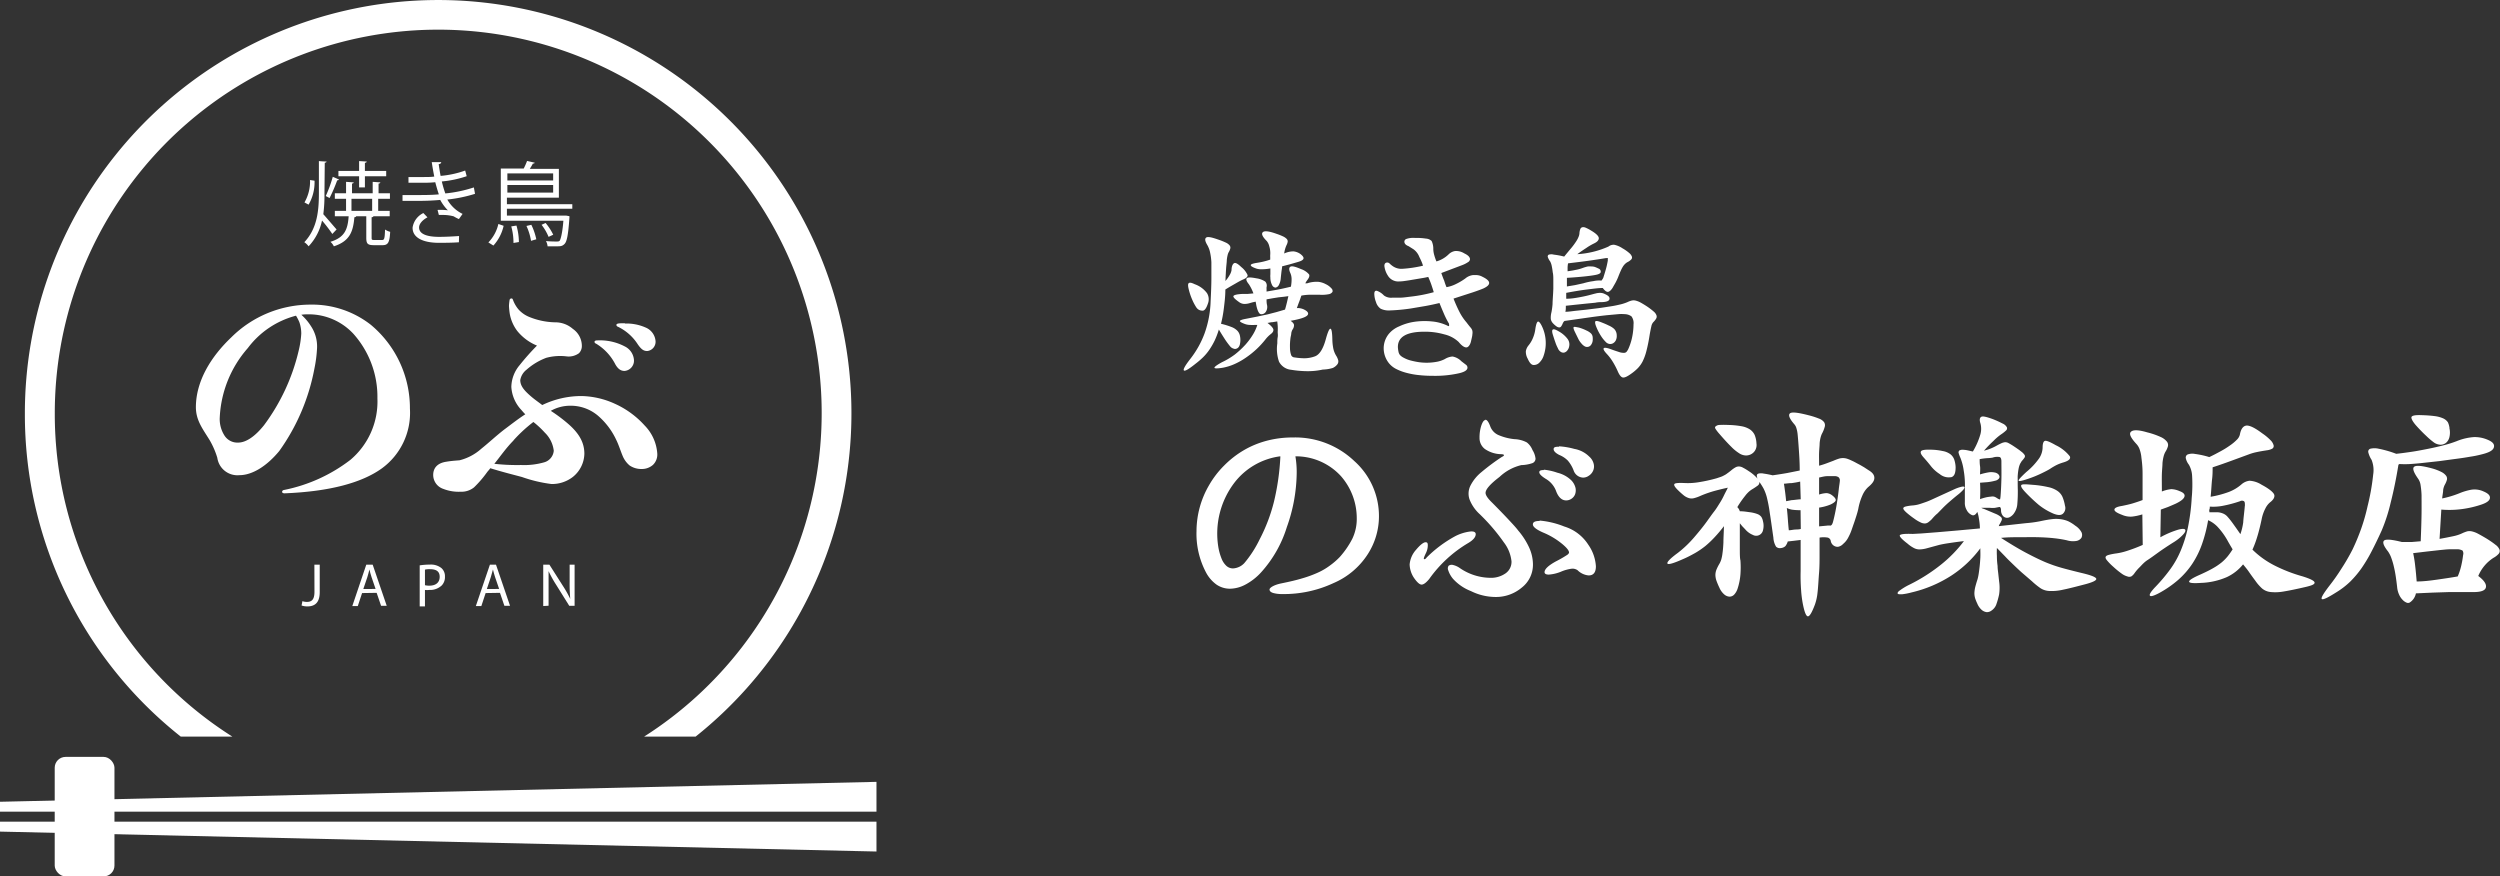 <svg xmlns="http://www.w3.org/2000/svg" viewBox="0 0 327.62 114.86"><rect x="0" y="0" width="327.62" height="114.86" fill="#333333" stroke="none"/><defs><style>.cls-1{fill:#fff;}</style></defs><g id="レイヤー_2" data-name="レイヤー 2"><g id="レイヤー_1-2" data-name="レイヤー 1"><rect class="cls-1" x="7.17" y="99.19" width="7.83" height="15.66" rx="1.42"/><polygon class="cls-1" points="114.86 102.46 0 105.07 0 106.37 114.86 106.37 114.86 102.46"/><polygon class="cls-1" points="114.86 111.59 0 108.98 0 107.68 114.86 107.68 114.86 111.59"/><path class="cls-1" d="M7.18,54.17A50.25,50.25,0,1,1,84.41,96.53h6.75A54.16,54.16,0,1,0,3.26,54.17,53.8,53.8,0,0,0,23.69,96.53h6.76A50,50,0,0,1,7.18,54.17Z"/><path class="cls-1" d="M41.2,74h.7v3.6c0,1.44-.7,1.87-1.63,1.87a2.36,2.36,0,0,1-.75-.12l.11-.57a1.78,1.78,0,0,0,.58.1c.62,0,1-.28,1-1.33Z"/><path class="cls-1" d="M47.45,77.72l-.56,1.7h-.72L48,74h.84l1.84,5.39h-.74l-.58-1.7Zm1.77-.54-.53-1.55c-.12-.35-.2-.68-.28-1h0c-.08.32-.16.65-.27,1l-.53,1.56Z"/><path class="cls-1" d="M55,74.09a8.71,8.71,0,0,1,1.33-.1,2.2,2.2,0,0,1,1.51.45,1.41,1.41,0,0,1,.47,1.12,1.58,1.58,0,0,1-.41,1.15,2.21,2.21,0,0,1-1.65.6,2.38,2.38,0,0,1-.56,0v2.16H55Zm.69,2.6a2.35,2.35,0,0,0,.58.06c.84,0,1.35-.41,1.35-1.16s-.51-1-1.27-1a2.47,2.47,0,0,0-.66.06Z"/><path class="cls-1" d="M63.64,77.72l-.56,1.7h-.72L64.2,74H65l1.84,5.39h-.74l-.58-1.7Zm1.77-.54-.53-1.55c-.12-.35-.2-.68-.28-1h0c-.08.32-.17.65-.28,1l-.52,1.56Z"/><path class="cls-1" d="M71.19,79.42V74H72l1.73,2.72a15.81,15.81,0,0,1,1,1.76h0a22.13,22.13,0,0,1-.08-2.22V74h.65v5.39h-.7l-1.71-2.74a15.61,15.61,0,0,1-1-1.8h0c0,.68,0,1.33,0,2.22v2.31Z"/><path class="cls-1" d="M42.52,25.28a19.91,19.91,0,0,1-.15,2.79c.4.44,1.48,1.71,1.74,2l-.56.59A20.46,20.46,0,0,0,42.2,28.9a7,7,0,0,1-1.76,3.38,2.21,2.21,0,0,0-.56-.54c1.72-1.83,1.91-4.18,1.91-6.46V21.11c.56.05.77.05,1,.06,0,.08-.07.14-.23.15ZM39.9,26.53a5.51,5.51,0,0,0,.73-2.94l.59.09a5.85,5.85,0,0,1-.78,3.14Zm4.53-3a.27.27,0,0,1-.24.1,20.53,20.53,0,0,1-1,2.32l-.5-.26a17.45,17.45,0,0,0,.92-2.52Zm4.27,7.59c0,.28,0,.33.37.33h1c.29,0,.35-.17.39-1.37a2.28,2.28,0,0,0,.67.3c-.07,1.4-.28,1.75-1,1.75H49c-.85,0-1-.21-1-1V28.34H46.67c0,.07-.09.12-.23.13-.16,1.89-.6,3.13-2.69,3.81a1.72,1.72,0,0,0-.45-.59c1.85-.57,2.27-1.59,2.39-3.35H43.88v-.71h1.47V26.05H43.88v-.72h1.47v-1.5l1,.07c0,.08-.07.14-.22.16v1.27h2.71v-1.5l1,.07c0,.08-.07.14-.23.16v1.27h1.49v.72H49.56v1.58h1.51v.71H48.93c0,.07-.09.12-.23.13Zm-1.64-6.56V23.1H44.35v-.7h2.71V21.11l1,.06c0,.08-.07.14-.24.17V22.4h2.79v.7H47.82v1.46Zm-1,1.49v1.58h2.71V26.05Z"/><path class="cls-1" d="M62.25,25.4a18.52,18.52,0,0,1-3.63.75,4.57,4.57,0,0,0,2,1.88l-.48.68a5.8,5.8,0,0,1-.69-.36A5.28,5.28,0,0,0,58,28.17c-.17,0-.33,0-.49,0l-.17-.66a7.41,7.41,0,0,1,1.35.05,6,6,0,0,1-1-1.36,31.4,31.4,0,0,1-3.22.12H52.75v-.76l1.83,0c1,0,2,0,2.93-.09-.13-.37-.33-1.05-.47-1.59-.48.05-1,.07-1.51.07-.65,0-1.48,0-2,0v-.75c.72,0,1.51,0,2,0s.92,0,1.38-.06c-.11-.55-.23-1.21-.33-1.89l1.24,0c0,.14-.11.23-.33.26.07.52.16,1.07.25,1.54a12.61,12.61,0,0,0,3.22-.7l.2.74a14,14,0,0,1-3.26.69,13.87,13.87,0,0,0,.46,1.57,17.33,17.33,0,0,0,3.74-.79Zm-2.11,6.35c-.66.05-1.46.07-2.64.07-2,0-3.46-.64-3.43-2a2.53,2.53,0,0,1,1.41-1.9l.54.56c-.69.37-1.1.87-1.1,1.33,0,.85,1,1.22,2.58,1.23.9,0,1.84-.05,2.66-.11Z"/><path class="cls-1" d="M66,29.59a5.7,5.7,0,0,1-1.34,2.59L64,31.77a5.07,5.07,0,0,0,1.31-2.42Zm9-2.24H66.43v.9H74l.18,0,.44.08a1.29,1.29,0,0,1,0,.24c-.16,2.24-.33,3.09-.64,3.4s-.53.31-1.14.31l-1.08,0a1.78,1.78,0,0,0-.21-.69c.59.06,1.17.06,1.37.06s.32,0,.42-.1.36-.9.49-2.62H65.63V22.09h3a8.43,8.43,0,0,0,.44-1l1,.23c0,.07-.1.12-.24.12-.1.2-.25.45-.4.69h3.81v3.77H66.43v.86H75Zm-2.51-4.63h-6v.93h6Zm-6,2.52h6v-1h-6Zm.8,6.6A7.93,7.93,0,0,0,67,29.67l.68-.11A8,8,0,0,1,68,31.72Zm2.3-.28a7.52,7.52,0,0,0-.6-1.95l.64-.15a7.93,7.93,0,0,1,.65,1.9Zm1.91-2.34a7.41,7.41,0,0,1,1,1.54l-.61.28a6.76,6.76,0,0,0-.92-1.58Z"/><path class="cls-1" d="M30.32,44.2a14.72,14.72,0,0,1,10.34-4.28,12.48,12.48,0,0,1,7.92,2.63,14.22,14.22,0,0,1,5.14,11A9,9,0,0,1,50,61.41c-2.54,1.81-6.66,3-12.71,3.24-.23,0-.32-.1-.32-.19s.06-.22.25-.25a21,21,0,0,0,8.69-3.94,10,10,0,0,0,3.55-8.05,12.39,12.39,0,0,0-3.17-8.5,8,8,0,0,0-5.8-2.53c-.32,0-.64,0-1,.06a7,7,0,0,1,1.26,1.49,4.79,4.79,0,0,1,.8,2.85,17.25,17.25,0,0,1-.35,2.73,27.09,27.09,0,0,1-4.6,10.78c-1.65,2-3.55,3.17-5.23,3.17A2.66,2.66,0,0,1,28.48,60a10.77,10.77,0,0,0-1-2.31c-.92-1.5-1.81-2.6-1.81-4.35C25.69,49.9,27.66,46.73,30.32,44.2ZM29.37,57a2,2,0,0,0,1.84,1c1,0,2.18-.76,3.39-2.28A26.4,26.4,0,0,0,39.13,46a12.47,12.47,0,0,0,.35-2.26,4.51,4.51,0,0,0-.25-1.52,6.11,6.11,0,0,0-.44-.85,11.51,11.51,0,0,0-6.31,4.24,14.81,14.81,0,0,0-3.68,9.07A4,4,0,0,0,29.37,57Z"/><path class="cls-1" d="M68.31,53.71a4.81,4.81,0,0,1-1.3-3,4.55,4.55,0,0,1,1.08-2.85,32.21,32.21,0,0,1,2.28-2.57,6.5,6.5,0,0,1-2.57-1.9,5.22,5.22,0,0,1-1-2.29,9.94,9.94,0,0,1-.1-1,5.53,5.53,0,0,1,.07-.7c0-.19.12-.29.25-.29s.16.07.22.23a4.22,4.22,0,0,0,.7,1.2,3.81,3.81,0,0,0,1.43,1,9.44,9.44,0,0,0,3.39.7,3.48,3.48,0,0,1,2.31.86,2.72,2.72,0,0,1,1.18,2.19,1.34,1.34,0,0,1-.38,1,2.29,2.29,0,0,1-1.65.41,7,7,0,0,0-2.63.19A8.32,8.32,0,0,0,69,48.45a2.19,2.19,0,0,0-.82,1.36c0,.76.51,1.36,1.39,2.12.48.42,1,.77,1.49,1.15a11.81,11.81,0,0,1,5.14-1.18,11,11,0,0,1,4.35,1,11.73,11.73,0,0,1,3.93,2.86,5.82,5.82,0,0,1,1.65,3.61,1.88,1.88,0,0,1-.57,1.56,2.18,2.18,0,0,1-1.46.53A2.71,2.71,0,0,1,82.51,61a3.22,3.22,0,0,1-.89-1.2c-.31-.73-.53-1.49-.88-2.19a9.41,9.41,0,0,0-2.35-3.11,5.51,5.51,0,0,0-3.65-1.33,5.15,5.15,0,0,0-2.56.67,20.18,20.18,0,0,1,2.18,1.62c1.53,1.3,2.22,2.53,2.22,4a4,4,0,0,1-1.52,3.05,4.47,4.47,0,0,1-2.79.92,18.52,18.52,0,0,1-3.87-.92c-1.2-.32-2.6-.67-4.15-1.15-.13.2-.29.35-.41.51a14.48,14.48,0,0,1-1.72,2,2.61,2.61,0,0,1-1.74.57,5.57,5.57,0,0,1-2.31-.38,1.93,1.93,0,0,1-1.3-1.81c0-.85.47-1.55,1.71-1.74.76-.13,1.46-.16,1.74-.19a6.73,6.73,0,0,0,2.86-1.52c1.07-.86,1.93-1.68,3-2.51.89-.66,1.81-1.39,2.76-2C68.66,54.12,68.5,53.93,68.31,53.71Zm-1,4c-1,1-1.8,2.18-2.53,3.07a26.82,26.82,0,0,0,3.52.16,9.47,9.47,0,0,0,3-.35,1.73,1.73,0,0,0,1.27-1.52,3.93,3.93,0,0,0-1.18-2.38,11.61,11.61,0,0,0-1.49-1.39A19,19,0,0,0,67.29,57.71ZM81.88,45.4a2.15,2.15,0,0,1,1.2,1.78,1.35,1.35,0,0,1-1.23,1.43c-.45,0-.83-.2-1.21-.86a6.75,6.75,0,0,0-2.5-2.7c-.16-.06-.23-.15-.23-.25s.1-.19.32-.19A7,7,0,0,1,81.88,45.4Zm0-3a6.17,6.17,0,0,1,2.7.51,2.11,2.11,0,0,1,1.33,1.8A1.22,1.22,0,0,1,84.83,46c-.42,0-.73-.13-1.24-.86A6.36,6.36,0,0,0,81,42.83c-.16-.06-.22-.15-.22-.25s.09-.16.28-.19S81.62,42.36,81.91,42.36Z"/><path class="cls-1" d="M161.2,45.38c-.28-.34-.52-.67-.73-1s-.46-.72-.74-1.2a10.49,10.49,0,0,1-.55,1.45,9.58,9.58,0,0,1-.68,1.18,6.52,6.52,0,0,1-.83,1,10.38,10.38,0,0,1-1,.86c-.88.71-1.39,1-1.52.88s.14-.62.84-1.52a12.4,12.4,0,0,0,1.86-3.32,13.61,13.61,0,0,0,.8-4.24c.06-1.19.1-2.2.1-3s0-1.54,0-2.1a8.35,8.35,0,0,0-.19-1.38,3.28,3.28,0,0,0-.33-.85c-.31-.52-.37-.84-.17-1s.72-.05,1.6.26a8.84,8.84,0,0,1,1,.4,1.32,1.32,0,0,1,.48.36.47.47,0,0,1,.09.39,1.76,1.76,0,0,1-.2.48,1.44,1.44,0,0,0-.15.39,4.44,4.44,0,0,0-.11.66c0,.28-.06.65-.09,1.08s-.06,1-.09,1.66a4.13,4.13,0,0,0,.56-.79,1.83,1.83,0,0,0,.24-.62c0-.55.18-.85.36-.93s.49.1.91.51a2.82,2.82,0,0,1,.84,1.07c0,.19-.14.37-.51.53s-.64.31-1,.52-.87.49-1.41.83c0,.92-.11,1.75-.2,2.49a15.86,15.86,0,0,1-.37,2,10,10,0,0,1,1.34.41,2.11,2.11,0,0,1,.8.5,1.36,1.36,0,0,1,.35.71,2.54,2.54,0,0,1,0,1,1,1,0,0,1-.16.41.61.61,0,0,1-.3.23.47.47,0,0,1-.37,0A.87.87,0,0,1,161.2,45.38Zm-4.46-5.15a6.63,6.63,0,0,1-.52-1,8,8,0,0,1-.43-1.28c-.12-.47-.13-.75,0-.85s.35-.06.79.15a3.43,3.43,0,0,1,1.59,1.16,1.53,1.53,0,0,1,.15,1.3c-.21.65-.44,1-.71,1S157,40.65,156.74,40.23Zm16.61,8.2a8.94,8.94,0,0,1-2.19.21,13.25,13.25,0,0,1-1.95-.18,2,2,0,0,1-1.6-1.07,5.11,5.11,0,0,1-.22-2.39c0-.29,0-.56.05-.81s0-.48,0-.68a6.57,6.57,0,0,0-.06-1.39l-.61.1c-.2,0-.42.07-.67.1.47.36.73.65.77.85s-.07.42-.35.62a3.92,3.92,0,0,0-.7.71,11.31,11.31,0,0,1-1.16,1.26,11.66,11.66,0,0,1-1.39,1.11,9.07,9.07,0,0,1-1.51.85,6.86,6.86,0,0,1-1.51.47c-.72.12-1.09.11-1.1,0s.33-.37,1-.73a9.74,9.74,0,0,0,1.67-1,11.52,11.52,0,0,0,1.39-1.29,9.31,9.31,0,0,0,1-1.35,5.66,5.66,0,0,0,.56-1.24l-.11,0h-.14a7.23,7.23,0,0,1-.77,0,2.1,2.1,0,0,1-.66-.14c-.42-.16-.62-.29-.6-.38s.28-.19.78-.28l1.53-.3,1.31-.28,1.16-.3,1.13-.33c.1-.34.18-.65.25-.94s.13-.57.19-.82l-.6.08-.66.07-.76.12-.84.15c0,.22,0,.46.06.73a1.16,1.16,0,0,1-.19.95.67.67,0,0,1-.45.26.72.72,0,0,1-.19,0,.4.4,0,0,1-.21-.16,1.63,1.63,0,0,1-.2-.4,4.21,4.21,0,0,1-.19-.75l-.06-.33-.41.09-.32.09a2.32,2.32,0,0,1-.78.12,1.21,1.21,0,0,1-.67-.25c-.54-.38-.79-.64-.73-.78s.44-.24,1.15-.28l.7,0,.77-.07a5.93,5.93,0,0,0-.59-1.19c-.31-.38-.41-.64-.29-.79s.54-.14,1.25,0a2.89,2.89,0,0,1,1.18.43.79.79,0,0,1,.17.74,1.64,1.64,0,0,0,0,.25c0,.1,0,.2,0,.32l1.42-.25q.78-.15,1.77-.39a5,5,0,0,0,.09-1.06,2,2,0,0,0-.15-.7c-.21-.45-.21-.74,0-.86s.66,0,1.38.31a2.41,2.41,0,0,1,1.06.7c.1.19,0,.44-.22.73a2.21,2.21,0,0,0-.27.44l.23,0,.23-.07a4.08,4.08,0,0,1,1.22-.13,2.67,2.67,0,0,1,1,.31,2.23,2.23,0,0,1,.73.54.46.46,0,0,1,.15.47.73.73,0,0,1-.52.31,4.51,4.51,0,0,1-1.24.06H172c-.36,0-.84,0-1.46.12-.09.27-.18.54-.29.82s-.2.55-.3.81a2,2,0,0,1,.92.18c.45.22.63.44.53.67s-.55.44-1.34.63l-.4.09-.53.1c.3.21.45.4.45.58a1,1,0,0,1-.21.59,1.57,1.57,0,0,0-.15.44c0,.21-.08.43-.11.68s-.05.49-.06.73,0,.42,0,.55a2.85,2.85,0,0,0,.16.94.5.5,0,0,0,.44.29,9,9,0,0,0,1.32.11,4.11,4.11,0,0,0,1.32-.24c.63-.21,1.11-1,1.45-2.25q.38-1.38.6-1.38c.16,0,.24.46.26,1.38a7,7,0,0,0,.13,1.23,3,3,0,0,0,.42,1,2.31,2.31,0,0,1,.22.52.65.65,0,0,1-.1.52,1.6,1.6,0,0,1-.61.49A4.88,4.88,0,0,1,173.35,48.43Zm-3.19-14.12-1.14.33-1,.26c0,.22-.06.46-.09.73s-.06.54-.09.83a2.15,2.15,0,0,1-.26.91.6.6,0,0,1-.43.32.55.55,0,0,1-.43-.3,2.11,2.11,0,0,1-.24-1,2,2,0,0,1,0-.44c0-.22,0-.47,0-.77a6.82,6.82,0,0,1-1.13.11,2.3,2.3,0,0,1-.67-.08c-.52-.18-.77-.33-.77-.46s.3-.23.9-.32a9.43,9.43,0,0,0,1.65-.41v-.33a2.48,2.48,0,0,1,0-.29,3,3,0,0,0-.12-1.11,1.71,1.71,0,0,0-.34-.71c-.56-.56-.73-.94-.51-1.15s.81-.14,1.76.2a7.82,7.82,0,0,1,.91.36,1.58,1.58,0,0,1,.47.33.48.48,0,0,1,.12.35,1.39,1.39,0,0,1-.15.45,3.77,3.77,0,0,0-.31,1.1,2.93,2.93,0,0,1,1.19-.28,1.89,1.89,0,0,1,.94.35C171,33.74,171,34.06,170.16,34.31Z"/><path class="cls-1" d="M189.56,37.63a4.3,4.3,0,0,0,1.24-.41,7.94,7.94,0,0,0,1.23-.73,1.91,1.91,0,0,1,1-.44h.49a1.75,1.75,0,0,1,.75.22c.58.28.88.55.88.81s-.25.48-.73.71c-.25.11-.7.28-1.35.5l-2.59.84c.24.61.5,1.2.78,1.75a6.88,6.88,0,0,0,.94,1.39c.23.31.41.53.53.67a1.07,1.07,0,0,1,.22.4,1.34,1.34,0,0,1,0,.48c0,.2-.09.51-.18.92s-.34.79-.61.79-.62-.24-1-.71a4.1,4.1,0,0,0-1.88-1,9.25,9.25,0,0,0-2.61-.35q-3.48,0-3.48,2a3.38,3.38,0,0,0,.07.57,1,1,0,0,0,.2.48,1.66,1.66,0,0,0,.47.35,4,4,0,0,0,.89.36,10.07,10.07,0,0,0,1.17.24,7.31,7.31,0,0,0,2.36-.07,3.68,3.68,0,0,0,1-.35,2.26,2.26,0,0,1,1-.33,2.15,2.15,0,0,1,1.16.62l.6.46a.47.47,0,0,1,.2.37c0,.36-.44.62-1.32.79a14.28,14.28,0,0,1-3.24.29,16.06,16.06,0,0,1-1.86-.1,10.07,10.07,0,0,1-1.65-.31,6.56,6.56,0,0,1-1.34-.52,2.9,2.9,0,0,1-.91-.76,3.12,3.12,0,0,1-.66-1.91,3,3,0,0,1,.66-1.88,3.5,3.5,0,0,1,1.37-1,7.1,7.1,0,0,1,2-.6,9.37,9.37,0,0,1,2.25-.05,5.93,5.93,0,0,1,2.1.57c.08.06.13.07.18,0s0-.12,0-.27a10.63,10.63,0,0,1-.7-1.39c-.21-.48-.39-.92-.55-1.32-.62.15-1.22.28-1.83.39l-1.89.32a23.9,23.9,0,0,1-2.75.26,2.44,2.44,0,0,1-1.23-.22,1.6,1.6,0,0,1-.62-.88,3.09,3.09,0,0,1-.22-1.06c0-.33.12-.47.37-.4a2.33,2.33,0,0,1,.89.6,1.58,1.58,0,0,0,1.1.29l1,0c.39,0,.84-.07,1.35-.13a19.45,19.45,0,0,0,3.08-.59c-.07-.25-.17-.55-.29-.91s-.27-.72-.43-1.09c-.25.06-.55.12-.88.17l-1.19.2c-.44.08-.8.13-1.09.17a4.6,4.6,0,0,1-.61.05,1.59,1.59,0,0,1-1.54-.79,2.88,2.88,0,0,1-.44-1.24c0-.3.14-.45.4-.45a.49.49,0,0,1,.31.16,3.09,3.09,0,0,0,.42.34,2,2,0,0,0,1.16.33,16.05,16.05,0,0,0,2.77-.41,4,4,0,0,0-.18-.51c-.08-.19-.18-.4-.3-.64a2.23,2.23,0,0,0-.76-1l-.65-.41c-.37-.14-.55-.34-.55-.59a.39.39,0,0,1,.24-.35,2.83,2.83,0,0,1,1.15-.14,8.13,8.13,0,0,1,1.45.09,1.16,1.16,0,0,1,.73.31,2.35,2.35,0,0,1,.22,1.06,3.12,3.12,0,0,0,.13.81,7.09,7.09,0,0,0,.28.81,3.79,3.79,0,0,0,1.59-.92,1.57,1.57,0,0,1,.83-.44,2,2,0,0,1,1.24.31c.49.23.74.49.74.77a.49.49,0,0,1-.27.38,3.63,3.63,0,0,1-.77.39l-1.19.45-1.53.58c.12.34.24.69.38,1A7.5,7.5,0,0,0,189.56,37.63Z"/><path class="cls-1" d="M202.23,43.13a5.11,5.11,0,0,1,.29,2.53,5.23,5.23,0,0,1-.27,1.07,2.13,2.13,0,0,1-.46.73,1,1,0,0,1-.82.37c-.29,0-.54-.31-.76-.81a1.86,1.86,0,0,1-.25-1,1.64,1.64,0,0,1,.38-.79,3.81,3.81,0,0,0,.55-.94,4.4,4.4,0,0,0,.31-1.15c.1-.68.23-1,.37-1S201.94,42.4,202.23,43.13Zm2.75-9.5c.4-.49.73-.89,1-1.21a8.94,8.94,0,0,0,.6-.83,3,3,0,0,0,.29-.56,1.38,1.38,0,0,0,.11-.42,1.92,1.92,0,0,1,.11-.58.4.4,0,0,1,.26-.25.78.78,0,0,1,.45.06,5.22,5.22,0,0,1,.72.38c.69.41,1,.74,1,1s-.22.5-.66.7a7.42,7.42,0,0,0-1,.59c-.39.25-.78.52-1.16.8a11.74,11.74,0,0,0,4.09-1,1.08,1.08,0,0,1,.78-.23,3.23,3.23,0,0,1,1.07.47,5.12,5.12,0,0,1,.88.62,1.08,1.08,0,0,1,.34.47.37.37,0,0,1-.11.38,1.62,1.62,0,0,1-.47.33,1.54,1.54,0,0,0-.29.21,2,2,0,0,0-.28.33,4.28,4.28,0,0,0-.29.54c-.1.22-.22.5-.35.84a7.12,7.12,0,0,1-.39.83l-.38.66c-.22.33-.43.49-.61.49s-.4-.17-.65-.51c-.53,0-1.18.09-2,.19s-1.7.24-2.79.45c0,.12,0,.24,0,.36s0,.26,0,.41c.66,0,1.21-.1,1.66-.18s.88-.17,1.31-.28.66-.18.88-.23a2.15,2.15,0,0,1,.57-.08,1.44,1.44,0,0,1,.43.06,3.84,3.84,0,0,1,.43.2c.32.18.45.37.38.59s-.37.33-.93.36c-.24,0-.54,0-.92.08l-1.21.12-1.34.14-1.31.14c0,.3,0,.56-.06.79.35,0,.77-.06,1.25-.12l1.52-.16,1.61-.2c.54-.07,1-.15,1.54-.23s.92-.17,1.31-.26a6,6,0,0,0,.91-.3,2.77,2.77,0,0,1,.54-.2,1.14,1.14,0,0,1,.52,0,2.79,2.79,0,0,1,.64.25c.24.13.54.31.89.54a9,9,0,0,1,.86.66,1.15,1.15,0,0,1,.35.49.51.51,0,0,1-.05.43,2.21,2.21,0,0,1-.36.45,1.13,1.13,0,0,0-.26.54c-.06.25-.15.68-.25,1.28a19.72,19.72,0,0,1-.41,2,6.9,6.9,0,0,1-.47,1.3,3.79,3.79,0,0,1-.63.9,6.36,6.36,0,0,1-.89.75c-.5.36-.86.53-1.09.49s-.45-.31-.67-.82a10,10,0,0,0-.68-1.29,6.14,6.14,0,0,0-.77-1c-.72-.78-.49-1,.68-.55.44.16.79.27,1,.34a1.8,1.8,0,0,0,.59.09.46.46,0,0,0,.33-.13,2,2,0,0,0,.22-.34,7.24,7.24,0,0,0,.52-1.59,8.58,8.58,0,0,0,.18-1.67,1.47,1.47,0,0,0-.27-1.05,1.55,1.55,0,0,0-.91-.29,4.82,4.82,0,0,0-.82,0l-1.52.14c-.63.07-1.39.16-2.29.29l-3.16.45c-.12,0-.24.16-.35.44a1.7,1.7,0,0,1-.18.31.3.3,0,0,1-.23.11.67.67,0,0,1-.34-.12,2.75,2.75,0,0,1-.49-.43,1.08,1.08,0,0,1-.28-.54,2.86,2.86,0,0,1,.09-.92,9.62,9.62,0,0,0,.14-1.06c0-.46.07-1.13.1-2,0-.35,0-.72,0-1.1s0-.74-.08-1.07a8,8,0,0,0-.14-.87,2.08,2.08,0,0,0-.2-.55,1.83,1.83,0,0,1-.3-.56.26.26,0,0,1,.13-.32,1.23,1.23,0,0,1,.66,0A9.29,9.29,0,0,1,205,33.63Zm.66,11.75a1.16,1.16,0,0,1-.24.54.78.78,0,0,1-.39.28.6.6,0,0,1-.46-.08,1,1,0,0,1-.4-.5,4.73,4.73,0,0,1-.31-.72c-.09-.25-.21-.61-.35-1.06-.22-.74,0-.88.77-.42a3.68,3.68,0,0,1,1.17,1A1.2,1.2,0,0,1,205.64,45.38Zm4.23-8.61a2.22,2.22,0,0,0,.17-.24.89.89,0,0,0,.11-.26q.22-.69.33-1.11c.08-.29.15-.62.22-1,0-.17,0-.28,0-.33s-.14,0-.31,0c-.49.09-1.17.19-2,.31s-1.82.24-2.9.37a4.36,4.36,0,0,0-.06.49c0,.16,0,.34,0,.55.35-.05.7-.1,1-.17a5.45,5.45,0,0,0,1-.27,5.35,5.35,0,0,1,.65-.19,3.24,3.24,0,0,1,.5,0,1.39,1.39,0,0,1,.44.07c.14.05.31.13.48.21a.41.41,0,0,1,.27.43c0,.19-.25.31-.64.39s-1,.16-1.71.23-1.37.12-2.08.16c0,.16,0,.34,0,.53v.6l1.17-.2,1-.22a8.15,8.15,0,0,1,1.31-.28A3.45,3.45,0,0,1,209.87,36.77Zm-1.15,7.86a1.15,1.15,0,0,1-.22.57.63.63,0,0,1-.8.2,1.52,1.52,0,0,1-.45-.38,2.59,2.59,0,0,1-.42-.62l-.46-.94c-.16-.34-.21-.54-.13-.6s.3,0,.68.07a6.09,6.09,0,0,1,1,.39,2,2,0,0,1,.58.38.8.8,0,0,1,.21.42A2.31,2.31,0,0,1,208.72,44.63Zm3.15-.69a1.3,1.3,0,0,1-.12.66.93.93,0,0,1-.37.39.77.77,0,0,1-.49.08.84.84,0,0,1-.47-.27,4.54,4.54,0,0,1-.58-.72,7.05,7.05,0,0,1-.61-1.15c-.18-.42-.23-.69-.17-.8s.31-.08.72.08.75.3,1,.43a2.64,2.64,0,0,1,.64.37,1.05,1.05,0,0,1,.33.41A1.18,1.18,0,0,1,211.87,43.94Z"/><path class="cls-1" d="M169.76,59.8a12.52,12.52,0,0,1,.17,2.2,21.6,21.6,0,0,1-1.29,7.07A15.77,15.77,0,0,1,165.27,75a7.6,7.6,0,0,1-2.08,1.62,4.43,4.43,0,0,1-2,.53,3.13,3.13,0,0,1-1.77-.54A4.64,4.64,0,0,1,158,74.93a10.84,10.84,0,0,1-1.2-5.32,12,12,0,0,1,1.63-6,12.18,12.18,0,0,1,2-2.61A12.53,12.53,0,0,1,163,59a12.07,12.07,0,0,1,3-1.24,13.17,13.17,0,0,1,3.41-.43,11.24,11.24,0,0,1,8.07,3.09,9.66,9.66,0,0,1,3.23,7.24,9.18,9.18,0,0,1-1.49,5,10,10,0,0,1-4.46,3.75A15.4,15.4,0,0,1,168,77.85a4.2,4.2,0,0,1-1.15-.14c-.32-.1-.48-.25-.48-.46s.52-.59,1.55-.8,2-.43,2.77-.67a14.86,14.86,0,0,0,2.06-.76,8.35,8.35,0,0,0,1.55-.92A9.31,9.31,0,0,0,175.57,73a11.43,11.43,0,0,0,1.64-2.38,6,6,0,0,0,.59-2.72,8.36,8.36,0,0,0-2.06-5.49A8,8,0,0,0,169.76,59.8Zm-2,0a9.06,9.06,0,0,0-5.95,3.4,11,11,0,0,0-2.15,8.49,7,7,0,0,0,.4,1.45,2.6,2.6,0,0,0,.64,1,1.29,1.29,0,0,0,.88.35,2.19,2.19,0,0,0,1.48-.69,14.71,14.71,0,0,0,2-3.09,22.39,22.39,0,0,0,1.9-5A31.69,31.69,0,0,0,167.79,59.83Z"/><path class="cls-1" d="M193.39,70c0,.37-.3.74-.91,1.12a16.69,16.69,0,0,0-5.18,4.75c-.4.49-.74.74-1,.74s-.59-.29-1-.88a3.34,3.34,0,0,1-.57-1.75,3.28,3.28,0,0,1,.83-1.92c.57-.68,1-1,1.26-1s.29.15.29.45a2.35,2.35,0,0,1-.26,1c-.23.48-.31.73-.23.76s.19,0,.34-.21a16.3,16.3,0,0,1,3.61-2.72,5.81,5.81,0,0,1,2.13-.69C193.17,69.61,193.39,69.75,193.39,70Zm1.26-15c.21,0,.42.28.63.83a2,2,0,0,0,1.06,1.17,7.09,7.09,0,0,0,2.12.55,3.76,3.76,0,0,1,1.63.43,2.36,2.36,0,0,1,.74,1,2.67,2.67,0,0,1,.4,1.13.64.64,0,0,1-.43.59,4.84,4.84,0,0,1-1.43.25,6.28,6.28,0,0,0-2.86,1.55c-1.22.93-1.83,1.63-1.83,2.09,0,.3.29.74.89,1.31.85.86,1.56,1.59,2.11,2.18s1,1.07,1.29,1.46a9.49,9.49,0,0,1,1.42,2.21,5.44,5.44,0,0,1,.5,2.16A3.8,3.8,0,0,1,199.43,77a5.24,5.24,0,0,1-3.58,1.23,7.31,7.31,0,0,1-3.09-.77,6.16,6.16,0,0,1-2.34-1.6,3.36,3.36,0,0,1-.63-1.12.62.62,0,0,1,.05-.6.68.68,0,0,1,.58-.1,2.57,2.57,0,0,1,.91.42,7.18,7.18,0,0,0,3.92,1.26,3.32,3.32,0,0,0,2.06-.59,1.84,1.84,0,0,0,.77-1.56,4.91,4.91,0,0,0-1-2.49,25.27,25.27,0,0,0-3.22-3.75,5.1,5.1,0,0,1-1.29-1.91,2.34,2.34,0,0,1,.12-1.76,5.49,5.49,0,0,1,1.45-1.79,28.11,28.11,0,0,1,2.69-2c.18-.08.26-.15.26-.22s-.1-.11-.31-.13a3.88,3.88,0,0,1-2.19-.68,1.79,1.79,0,0,1-.7-1.46,5,5,0,0,1,.23-1.6Q194.37,55.05,194.65,55.05Zm7.12,13.22A11.31,11.31,0,0,1,205,69a5.7,5.7,0,0,1,3.14,2.38,5.51,5.51,0,0,1,1,2.83c0,.8-.32,1.2-.95,1.2a2.36,2.36,0,0,1-1.46-.69,1.2,1.2,0,0,0-.7-.2,5.32,5.32,0,0,0-1.47.4,5.16,5.16,0,0,1-1.59.38c-.37,0-.56-.11-.56-.32,0-.4.51-.88,1.52-1.43a14.88,14.88,0,0,0,1.49-.86c.13-.11.2-.21.2-.28,0-.27-.33-.67-1-1.21a9.76,9.76,0,0,0-2.37-1.4c-.92-.4-1.37-.76-1.37-1.08S201.2,68.27,201.77,68.27Zm.55-6.67a7.71,7.71,0,0,1,1.77.4,3.92,3.92,0,0,1,1.83,1,2.14,2.14,0,0,1,.55,1,1.53,1.53,0,0,1-.06.83,1.22,1.22,0,0,1-.47.58,1.27,1.27,0,0,1-.68.22c-.57,0-1-.38-1.31-1.15a3.1,3.1,0,0,0-1.35-1.66c-.59-.36-.88-.66-.88-.88S201.92,61.6,202.32,61.6Zm2-3.06a9.59,9.59,0,0,1,2,.34,3.65,3.65,0,0,1,1.94,1,1.83,1.83,0,0,1,.6,1,1.39,1.39,0,0,1-.1.89,1.48,1.48,0,0,1-.56.63,1.29,1.29,0,0,1-.71.24,1.36,1.36,0,0,1-1.26-.91,4.38,4.38,0,0,0-.77-1.32,3.35,3.35,0,0,0-1.12-.74c-.49-.25-.74-.51-.74-.76S203.8,58.54,204.29,58.54Z"/><path class="cls-1" d="M244.89,61.63c.49.29.74.61.74,1s-.27.76-.83,1.22a3.21,3.21,0,0,0-.74,1.08,7.64,7.64,0,0,0-.54,1.78c-.06.26-.14.56-.25.9s-.21.67-.33,1-.23.68-.35,1-.25.58-.36.79a2.7,2.7,0,0,1-.69.88,1.2,1.2,0,0,1-.69.38.92.92,0,0,1-.94-.81.55.55,0,0,0-.39-.4,3.29,3.29,0,0,0-1.07,0c0,.73,0,1.48,0,2.25s0,1.59-.07,2.44-.11,1.83-.2,2.55a6.53,6.53,0,0,1-.35,1.57c-.38,1-.68,1.52-.91,1.51s-.45-.55-.66-1.62a14.51,14.51,0,0,1-.23-1.83,24.33,24.33,0,0,1-.06-2.46q0-.94,0-2V70.76l-.81.1-.88.1a1.71,1.71,0,0,1-.31.61,1,1,0,0,1-.57.25.72.72,0,0,1-.65-.18,2.52,2.52,0,0,1-.35-1.17c-.2-1.39-.35-2.49-.48-3.3a18.28,18.28,0,0,0-.38-2,5.8,5.8,0,0,0-.42-1.13,8.3,8.3,0,0,0-.56-.89.51.51,0,0,1-.22.49,8.18,8.18,0,0,1-.69.46,3.19,3.19,0,0,0-.42.3,4,4,0,0,0-.4.41c-.14.18-.31.39-.5.65s-.41.58-.66,1A1.23,1.23,0,0,1,228,67c.57,0,1,.09,1.42.14a4.48,4.48,0,0,1,.9.23,1.17,1.17,0,0,1,.5.37,1.58,1.58,0,0,1,.21.55,2.33,2.33,0,0,1,0,1.23.91.91,0,0,1-1.32.58,2.6,2.6,0,0,1-1-.73l-.4-.42-.31-.38c0,1.36,0,2.43,0,3.22s0,1.34.08,1.65a12.56,12.56,0,0,1,0,1.84,8,8,0,0,1-.36,1.82,2.09,2.09,0,0,1-.44.8.84.84,0,0,1-.62.29,1.14,1.14,0,0,1-.7-.29,2.46,2.46,0,0,1-.64-.89,9.58,9.58,0,0,1-.39-.93,2.45,2.45,0,0,1-.13-.73,2,2,0,0,1,.13-.68,5.64,5.64,0,0,1,.39-.78,2.73,2.73,0,0,0,.24-.54,5,5,0,0,0,.17-.86q.08-.54.12-1.38c0-.57.05-1.29.07-2.16a17.79,17.79,0,0,1-1.22,1.45,13,13,0,0,1-1.21,1.15,10.87,10.87,0,0,1-1.36.93c-.49.27-1,.55-1.62.81-1.26.56-1.93.74-2,.55s.37-.65,1.36-1.38a14.36,14.36,0,0,0,2.11-2c.67-.78,1.23-1.47,1.67-2.08s.71-1,1-1.37.52-.77.73-1.1.39-.66.55-1,.33-.63.5-1c-.53.11-1.1.25-1.7.41a15,15,0,0,0-1.84.64,5.13,5.13,0,0,1-.88.32,1.27,1.27,0,0,1-.67,0,2.08,2.08,0,0,1-.66-.34,11,11,0,0,1-.83-.75c-.38-.38-.52-.63-.42-.76s.53-.16,1.31-.13a8.68,8.68,0,0,0,1.89-.11,19.9,19.9,0,0,0,2.32-.51l.54-.18a2.48,2.48,0,0,0,.44-.2,2.2,2.2,0,0,0,.43-.27c.15-.1.31-.23.5-.38a3.38,3.38,0,0,1,.55-.39.9.9,0,0,1,.47-.13,1.13,1.13,0,0,1,.54.16,6.71,6.71,0,0,1,.73.44,5.32,5.32,0,0,1,1.18,1,.84.84,0,0,1-.1-.42c0-.12.08-.2.22-.25a1.56,1.56,0,0,1,.66,0,11.86,11.86,0,0,1,1.19.23c.7-.1,1.34-.2,1.9-.3l1.65-.33c0-1.22-.08-2.21-.13-2.95s-.1-1.33-.14-1.75a4.21,4.21,0,0,0-.18-.9,1.32,1.32,0,0,0-.24-.44c-.63-.72-.83-1.2-.61-1.43s1-.15,2.47.23a9.72,9.72,0,0,1,1.34.43,1.48,1.48,0,0,1,.68.47.74.74,0,0,1,.08.64,4.19,4.19,0,0,1-.38.92,3.2,3.2,0,0,0-.16.47,4.52,4.52,0,0,0-.12.75c0,.31-.05.71-.07,1.18s0,1.06,0,1.75a10.28,10.28,0,0,0,1-.32l.9-.34a6.43,6.43,0,0,1,.69-.26,1.75,1.75,0,0,1,.53-.08,1.77,1.77,0,0,1,.5.07,4.14,4.14,0,0,1,.6.24c.25.11.46.22.64.32l.53.28.5.29Zm-14.71-3.52a1.39,1.39,0,0,1-.11.79,1.32,1.32,0,0,1-.5.57,1.42,1.42,0,0,1-.77.22,1.71,1.71,0,0,1-.93-.32,5.71,5.71,0,0,1-1-.83c-.39-.38-.9-.93-1.53-1.66a5.27,5.27,0,0,1-.5-.64c-.11-.16-.12-.29,0-.37a.77.77,0,0,1,.5-.18,9.36,9.36,0,0,1,1.1,0,10.89,10.89,0,0,1,1.74.16,3,3,0,0,1,1.12.41,1.79,1.79,0,0,1,.64.73A3.31,3.31,0,0,1,230.18,58.11Zm5.73,5a10.83,10.83,0,0,1-1.13.2c-.36,0-.7.07-1,.08.06.37.11.74.16,1.12s.09.77.13,1.17l.73-.14c.25,0,.65-.08,1.18-.11Zm.05,3.75a7.72,7.72,0,0,1-1.13-.07,2.51,2.51,0,0,1-.67-.22c.06.53.1,1,.14,1.56s.08,1,.12,1.36c.26,0,.53-.07.78-.09s.52,0,.79-.08ZM241.11,63a.56.56,0,0,0-.17-.46.91.91,0,0,0-.6-.14c-.27,0-.56,0-.89,0s-.67.1-1.06.18v2.23a3.57,3.57,0,0,1,1-.19,1.42,1.42,0,0,1,.72.3c.32.25.48.46.46.63s-.25.36-.69.57a6.31,6.31,0,0,1-1.49.4l0,2.46,1.06-.1a2,2,0,0,1,.46,0s.09-.05.16-.14a1.37,1.37,0,0,0,.15-.38c.12-.44.22-.9.32-1.4s.18-1,.25-1.47.14-1,.18-1.39S241.09,63.29,241.11,63Z"/><path class="cls-1" d="M264.43,64.23a17.87,17.87,0,0,1-.07,1.88,2.37,2.37,0,0,1-.39,1.1,1.55,1.55,0,0,1-.51.51.78.78,0,0,1-.55.13.72.72,0,0,1-.45-.27,1.13,1.13,0,0,1-.23-.71c0-.31-.11-.45-.22-.43l-.56.11a2.81,2.81,0,0,1-.65,0c-.23,0-.62,0-1.15,0a1.07,1.07,0,0,0,.34.14l1.49.63a2.56,2.56,0,0,1,.72.42.38.38,0,0,1,.13.4,3.16,3.16,0,0,1-.28.55.85.85,0,0,0-.11.26l3.55-.39a15.55,15.55,0,0,0,1.8-.24c.61-.13,1.13-.23,1.57-.28a4.29,4.29,0,0,1,1.18,0,3.79,3.79,0,0,1,1,.27,5.11,5.11,0,0,1,.92.58,2.36,2.36,0,0,1,.81.85.83.83,0,0,1,0,.73,1,1,0,0,1-.66.42,2.75,2.75,0,0,1-1.27-.09,14.66,14.66,0,0,0-1.69-.27c-.65-.07-1.35-.11-2.1-.13s-1.54,0-2.36,0-1.64,0-2.46.09c1.22.78,2.28,1.42,3.2,1.91s1.77.91,2.56,1.25a18.71,18.71,0,0,0,2.35.81c.77.21,1.63.43,2.59.66,1.12.27,1.72.51,1.78.72s-.43.46-1.5.74-2.15.56-2.86.7a6.52,6.52,0,0,1-1.74.17,2.34,2.34,0,0,1-1.18-.35,9.76,9.76,0,0,1-1.14-.92L264.92,75c-.41-.37-.79-.73-1.15-1.08s-.71-.68-1-1l-1.08-1.11v0a9.44,9.44,0,0,0,0,1.07q0,.65.09,1.29c0,.43.08.83.11,1.2l.09.82a6,6,0,0,1,0,1.71,9.85,9.85,0,0,1-.39,1.37A1.65,1.65,0,0,1,261,80a1,1,0,0,1-.65.22,1.22,1.22,0,0,1-.68-.32,2.22,2.22,0,0,1-.55-.8,5.89,5.89,0,0,1-.28-.69,2.38,2.38,0,0,1-.1-.65,4,4,0,0,1,.1-.78c.07-.28.17-.64.31-1.06a6.42,6.42,0,0,0,.15-.71c.05-.31.09-.64.13-1s.07-.75.09-1.15,0-.78,0-1.12v-.09a14.71,14.71,0,0,1-3.8,3.58,16.52,16.52,0,0,1-5.19,2.2,8.24,8.24,0,0,1-1.28.25c-.33,0-.52,0-.56-.09s0-.23.3-.43a8,8,0,0,1,1.28-.76,22.85,22.85,0,0,0,4.1-2.61,17.15,17.15,0,0,0,3-3.08c-.78.09-1.46.19-2,.27s-1,.17-1.28.24l-1.54.42a4,4,0,0,1-1,.16,1.55,1.55,0,0,1-.73-.18,4.13,4.13,0,0,1-.83-.57c-.8-.61-1.14-1-1-1.13s.67-.19,1.66-.15l1.12-.06,2.07-.16,2.67-.23,2.95-.27c0-.53-.08-1-.13-1.3a4.27,4.27,0,0,0-.21-.87c-.21.38-.45.52-.7.42a1.41,1.41,0,0,1-.7-.68,1.82,1.82,0,0,1-.23-1c0-.41,0-1,0-1.76a11.06,11.06,0,0,0-.15-2.4,7.1,7.1,0,0,0-.43-1.66,3.81,3.81,0,0,1-.23-.62.32.32,0,0,1,.1-.35.92.92,0,0,1,.58-.08c.27,0,.67.11,1.18.22a9.49,9.49,0,0,0,1-2.3,2.78,2.78,0,0,0,0-1.36c-.15-.46-.12-.75.09-.88s.7,0,1.49.28a12.79,12.79,0,0,1,1.29.58A1.17,1.17,0,0,1,263,56a.38.38,0,0,1-.13.43,4.63,4.63,0,0,1-.64.5,6.91,6.91,0,0,0-1,.86A15.33,15.33,0,0,0,260,59.06a6.4,6.4,0,0,0,1.66-.66c.25-.14.46-.24.63-.32a1.59,1.59,0,0,1,.47-.13.9.9,0,0,1,.46.12c.16.09.38.21.65.39.45.3.8.54,1,.71a1.79,1.79,0,0,1,.44.44.32.32,0,0,1,0,.36,3.34,3.34,0,0,1-.37.46l-.2.33a2.76,2.76,0,0,0-.2.63,7.74,7.74,0,0,0-.13,1.1C264.42,63,264.41,63.53,264.43,64.23Zm-11.3,3.84a4.3,4.3,0,0,1-.43.37.79.79,0,0,1-.44.16,1.22,1.22,0,0,1-.59-.15,4.77,4.77,0,0,1-.83-.5,11.4,11.4,0,0,1-1.06-.83q-.34-.32-.36-.48c0-.12.09-.2.3-.26a5.76,5.76,0,0,1,.89-.14,4.2,4.2,0,0,0,.79-.13c.26-.07.57-.18,1-.33s.86-.36,1.45-.63l2.32-1.06a4.85,4.85,0,0,1,.8-.28c.23-.06.38-.07.45,0s0,.16-.1.33a5.43,5.43,0,0,1-.78.72c-.4.32-.75.62-1.05.88s-.59.53-.85.79l-.74.76C253.62,67.51,253.38,67.78,253.13,68.07Zm1.06-5.95a4.69,4.69,0,0,1-1.12-1c-.32-.41-.65-.8-1-1.19s-.43-.64-.32-.8.54-.22,1.26-.2a7.94,7.94,0,0,1,1.59.18,2.35,2.35,0,0,1,1,.42,1.55,1.55,0,0,1,.5.7,3.59,3.59,0,0,1,.18,1c0,.71-.14,1.14-.52,1.29A1.84,1.84,0,0,1,254.19,62.12Zm7.21-.2a.9.9,0,0,1,.44.2.57.57,0,0,1,.19.31.37.37,0,0,1-.12.33.84.84,0,0,1-.46.24,6.52,6.52,0,0,1-1.05.19l-.92.07a19.17,19.17,0,0,1,0,2.15,7.25,7.25,0,0,1,.86-.25,5.62,5.62,0,0,1,.58-.08,1.12,1.12,0,0,1,.39,0,1.23,1.23,0,0,1,.29.13q.48.32.51.21a2.65,2.65,0,0,0,.06-.41c.06-.77.09-1.51.11-2.24s0-1.48,0-2.29c0-.32-.07-.51-.21-.58a1.8,1.8,0,0,0-.94.07,5.35,5.35,0,0,1-.7.07,7.81,7.81,0,0,0-1,.13c0,.27,0,.57.05.92s0,.7,0,1.08a9,9,0,0,1,1.19-.28A2.23,2.23,0,0,1,261.4,61.92Zm7.23-.46c-.24.15-.63.35-1.15.6a14.12,14.12,0,0,1-1.45.6c-.93.33-1.43.44-1.49.34s.28-.47,1-1.14a9.05,9.05,0,0,0,1.7-1.82,2.68,2.68,0,0,0,.44-1.36c0-.53.1-.83.29-.9s.66.12,1.43.56a5.18,5.18,0,0,1,1.84,1.45q.24.49-.84.81a5.63,5.63,0,0,0-.93.36A8.53,8.53,0,0,0,268.63,61.46Zm.38,5.81a8.18,8.18,0,0,1-1.85-1.12,21.86,21.86,0,0,1-1.64-1.54c-.48-.5-.7-.81-.65-1s.53-.16,1.45-.08a13.32,13.32,0,0,1,2.07.3,3.38,3.38,0,0,1,1.23.5,1.9,1.9,0,0,1,.66.78,5.19,5.19,0,0,1,.33,1.16,1,1,0,0,1-.27,1.05C270.06,67.57,269.62,67.53,269,67.27Z"/><path class="cls-1" d="M285.6,64.35c.53.19.76.43.67.73s-.47.6-1.16.93c-.38.17-.72.31-1,.43l-.94.34-.06,3.63a12,12,0,0,1,2.35-1q.76-.2.9,0c.09.14,0,.37-.32.7a6,6,0,0,1-1.27,1c-.74.47-1.39.9-1.93,1.29s-1,.73-1.42,1-.73.63-1,.91a5.61,5.61,0,0,0-.7.81,1.52,1.52,0,0,1-.42.42.67.67,0,0,1-.51,0,2.32,2.32,0,0,1-.75-.37,11.09,11.09,0,0,1-1.1-.9,7.42,7.42,0,0,1-.81-.82c-.17-.2-.23-.35-.19-.47s.18-.2.43-.27a8.12,8.12,0,0,1,1-.19,8,8,0,0,0,1.32-.31,20.5,20.5,0,0,0,2.11-.8l-.05-4a7.11,7.11,0,0,1-1.36.29,2.76,2.76,0,0,1-1.3-.23c-.67-.25-1-.47-1-.68s.3-.38,1-.49c.49-.1,1-.21,1.39-.33s.86-.27,1.3-.44c0-1.42,0-2.56,0-3.44s-.08-1.57-.15-2.1a4.37,4.37,0,0,0-.26-1.17,2,2,0,0,0-.41-.65c-.73-.8-1-1.33-.69-1.6s1-.24,2.12.09a10,10,0,0,1,1.77.61,2.12,2.12,0,0,1,.82.62.71.71,0,0,1,.11.64,2.57,2.57,0,0,1-.33.7,2.59,2.59,0,0,0-.22.57,5.61,5.61,0,0,0-.15.88c0,.37-.06.85-.08,1.44s0,1.36,0,2.29a4.42,4.42,0,0,1,1.24-.31A2.88,2.88,0,0,1,285.6,64.35Zm16.59,12.56c-1.2.28-2.17.48-2.9.6a6.15,6.15,0,0,1-1.77.07,2.06,2.06,0,0,1-1.09-.47,6,6,0,0,1-.87-1c-.31-.42-.59-.8-.83-1.15s-.51-.67-.78-1a6,6,0,0,1-2.11,1.66,9.33,9.33,0,0,1-3.46.77c-2,.14-2-.24,0-1.11.64-.29,1.19-.56,1.64-.82a7.91,7.91,0,0,0,1.15-.78,6.13,6.13,0,0,0,.8-.82,10.45,10.45,0,0,0,.61-.87l-.28-.47L292,71a9.22,9.22,0,0,0-1.43-2,3.88,3.88,0,0,0-1.2-.83,18.7,18.7,0,0,1-.79,3.1,11.77,11.77,0,0,1-1.27,2.59,10.74,10.74,0,0,1-1.86,2.13,14,14,0,0,1-2.52,1.74c-.72.38-1.12.48-1.2.31s.19-.57.8-1.2a21.68,21.68,0,0,0,1.87-2.23,11.93,11.93,0,0,0,1.39-2.48,16.89,16.89,0,0,0,.93-3,26.3,26.3,0,0,0,.5-3.88,18.47,18.47,0,0,0,.05-2.91,3.24,3.24,0,0,0-.42-1.44,2.13,2.13,0,0,1-.4-.83.45.45,0,0,1,.21-.5,1.76,1.76,0,0,1,1-.08,11.12,11.12,0,0,1,1.86.41c.52-.24,1-.5,1.48-.76a11.59,11.59,0,0,0,1.24-.77,5.91,5.91,0,0,0,.89-.74,1.38,1.38,0,0,0,.4-.67c.13-.71.4-1.1.8-1.18s1.11.24,2.12,1a6.85,6.85,0,0,1,1.13.94,1.41,1.41,0,0,1,.38.67.4.4,0,0,1-.21.42,2,2,0,0,1-.68.2c-.51.08-.94.15-1.3.23a6.64,6.64,0,0,0-1,.28l-2.26.83c-.79.29-1.63.59-2.55.89,0,.48,0,1-.07,1.56s-.09,1.33-.19,2.3a13.22,13.22,0,0,0,2.41-.64,5.56,5.56,0,0,0,1.65-1A1.92,1.92,0,0,1,294.8,63a3.31,3.31,0,0,1,1.59.53c1,.53,1.54,1,1.64,1.29s-.07.65-.53,1a2.42,2.42,0,0,0-.63.82,5.08,5.08,0,0,0-.48,1.38c-.21,1-.42,1.81-.62,2.44a13.25,13.25,0,0,1-.59,1.57,11.62,11.62,0,0,0,2.94,2.1,19.88,19.88,0,0,0,3.59,1.39c1,.31,1.57.58,1.61.81S303,76.72,302.19,76.91Zm-8-10.62c0-.32,0-.53-.13-.61a.51.51,0,0,0-.5,0,16.69,16.69,0,0,1-2.34.62,6.55,6.55,0,0,1-1.63.09c0,.13,0,.26-.05.37s0,.24,0,.37c.42,0,.77,0,1.06,0a2.18,2.18,0,0,1,.76.18,1.52,1.52,0,0,1,.58.44c.18.2.38.45.61.76l.5.7.55.79a8.1,8.1,0,0,0,.37-1.54C294,67.87,294.11,67.15,294.18,66.29Z"/><path class="cls-1" d="M326.05,57.65c.63.27.89.59.76,1s-.7.69-1.73.93a13.31,13.31,0,0,1-1.36.27c-.62.11-1.28.21-2,.3l-2.07.28-1.65.18c-.85.1-1.56.16-2.13.2a12.13,12.13,0,0,1-1.44,0l-.12.09c-.28,1.73-.61,3.37-1,4.9a22.64,22.64,0,0,1-1.19,3.71q-.69,1.52-1.32,2.73a20.3,20.3,0,0,1-1.31,2.2A13.12,13.12,0,0,1,308,76.21a10.45,10.45,0,0,1-1.83,1.41c-1.09.69-1.72,1-1.89.89s.17-.69,1-1.77a25.33,25.33,0,0,0,1.56-2.22A27.15,27.15,0,0,0,308.3,72a28.45,28.45,0,0,0,1.15-2.78,24.94,24.94,0,0,0,.81-2.86A29.48,29.48,0,0,0,311,62.2a3.65,3.65,0,0,0-.21-1.94,3.17,3.17,0,0,1-.42-.95.4.4,0,0,1,.24-.5,2.36,2.36,0,0,1,1.13,0,13.83,13.83,0,0,1,2.28.66c.59-.06,1.25-.15,2-.26s1.45-.25,2.16-.39,1.41-.3,2.06-.47a14.57,14.57,0,0,0,1.71-.54,7.28,7.28,0,0,1,2.26-.53A4.25,4.25,0,0,1,326.05,57.65Zm.72,15.45a5.23,5.23,0,0,0-2,2.38c.76.57,1.1,1.07,1,1.5s-.68.63-1.79.61l-1.24,0-1.82,0-2.13.07-2.19.1a1.84,1.84,0,0,1-.83,1.21.47.47,0,0,1-.4,0,1.45,1.45,0,0,1-.51-.36,2.19,2.19,0,0,1-.46-.68,3,3,0,0,1-.26-1c-.06-.52-.12-1-.2-1.51s-.17-.93-.27-1.34-.22-.77-.34-1.09a3.7,3.7,0,0,0-.39-.73c-.57-.72-.74-1.19-.52-1.41s1-.16,2.35.18c.44,0,.86,0,1.26,0l1.2-.1c.06-1.49.1-2.72.11-3.69s0-1.76,0-2.36a11.21,11.21,0,0,0-.14-1.39,1.9,1.9,0,0,0-.3-.74c-.61-.86-.79-1.39-.52-1.59s1-.13,2.29.21a6.58,6.58,0,0,1,1.27.48,1.75,1.75,0,0,1,.62.5.65.65,0,0,1,.1.54,2.71,2.71,0,0,1-.27.63,2.14,2.14,0,0,0-.22.7c0,.3-.09.66-.13,1.1a12.76,12.76,0,0,0,2.26-.68,7.7,7.7,0,0,1,1.54-.46,2.79,2.79,0,0,1,1.64.23c.59.25.86.53.82.86s-.4.6-1.05.83a13.41,13.41,0,0,1-2.59.61,12.44,12.44,0,0,1-2.73.07l-.23,3.84q1-.18,1.83-.36a4.94,4.94,0,0,0,1.23-.42,5.17,5.17,0,0,1,.57-.21,1.4,1.4,0,0,1,.58,0,3.25,3.25,0,0,1,.73.26c.27.14.63.34,1.07.6s1,.64,1.29.88a1.51,1.51,0,0,1,.55.64.56.56,0,0,1-.1.56A2.52,2.52,0,0,1,326.77,73.1Zm-5.78-17a2.6,2.6,0,0,1,0,1.19,1.39,1.39,0,0,1-.44.74,1.15,1.15,0,0,1-.73.25,1.59,1.59,0,0,1-.89-.32,9.42,9.42,0,0,1-1-.86c-.41-.38-.84-.82-1.28-1.31s-.74-1-.61-1.18.6-.24,1.44-.2a15.82,15.82,0,0,1,1.66.13,3.87,3.87,0,0,1,1.06.3,1.48,1.48,0,0,1,.59.5A2.41,2.41,0,0,1,321,56.08Zm1.8,16.62a.72.72,0,0,0-.08-.57,1.46,1.46,0,0,0-.78-.17l-.84,0c-.39,0-.85.06-1.39.11l-1.7.19-1.76.21a15.63,15.63,0,0,1,.27,1.71c.07.58.13,1.23.19,2,.91,0,1.83-.12,2.74-.25s1.8-.26,2.64-.41a8,8,0,0,0,.45-1.36A12.86,12.86,0,0,0,322.79,72.7Z"/></g></g></svg>